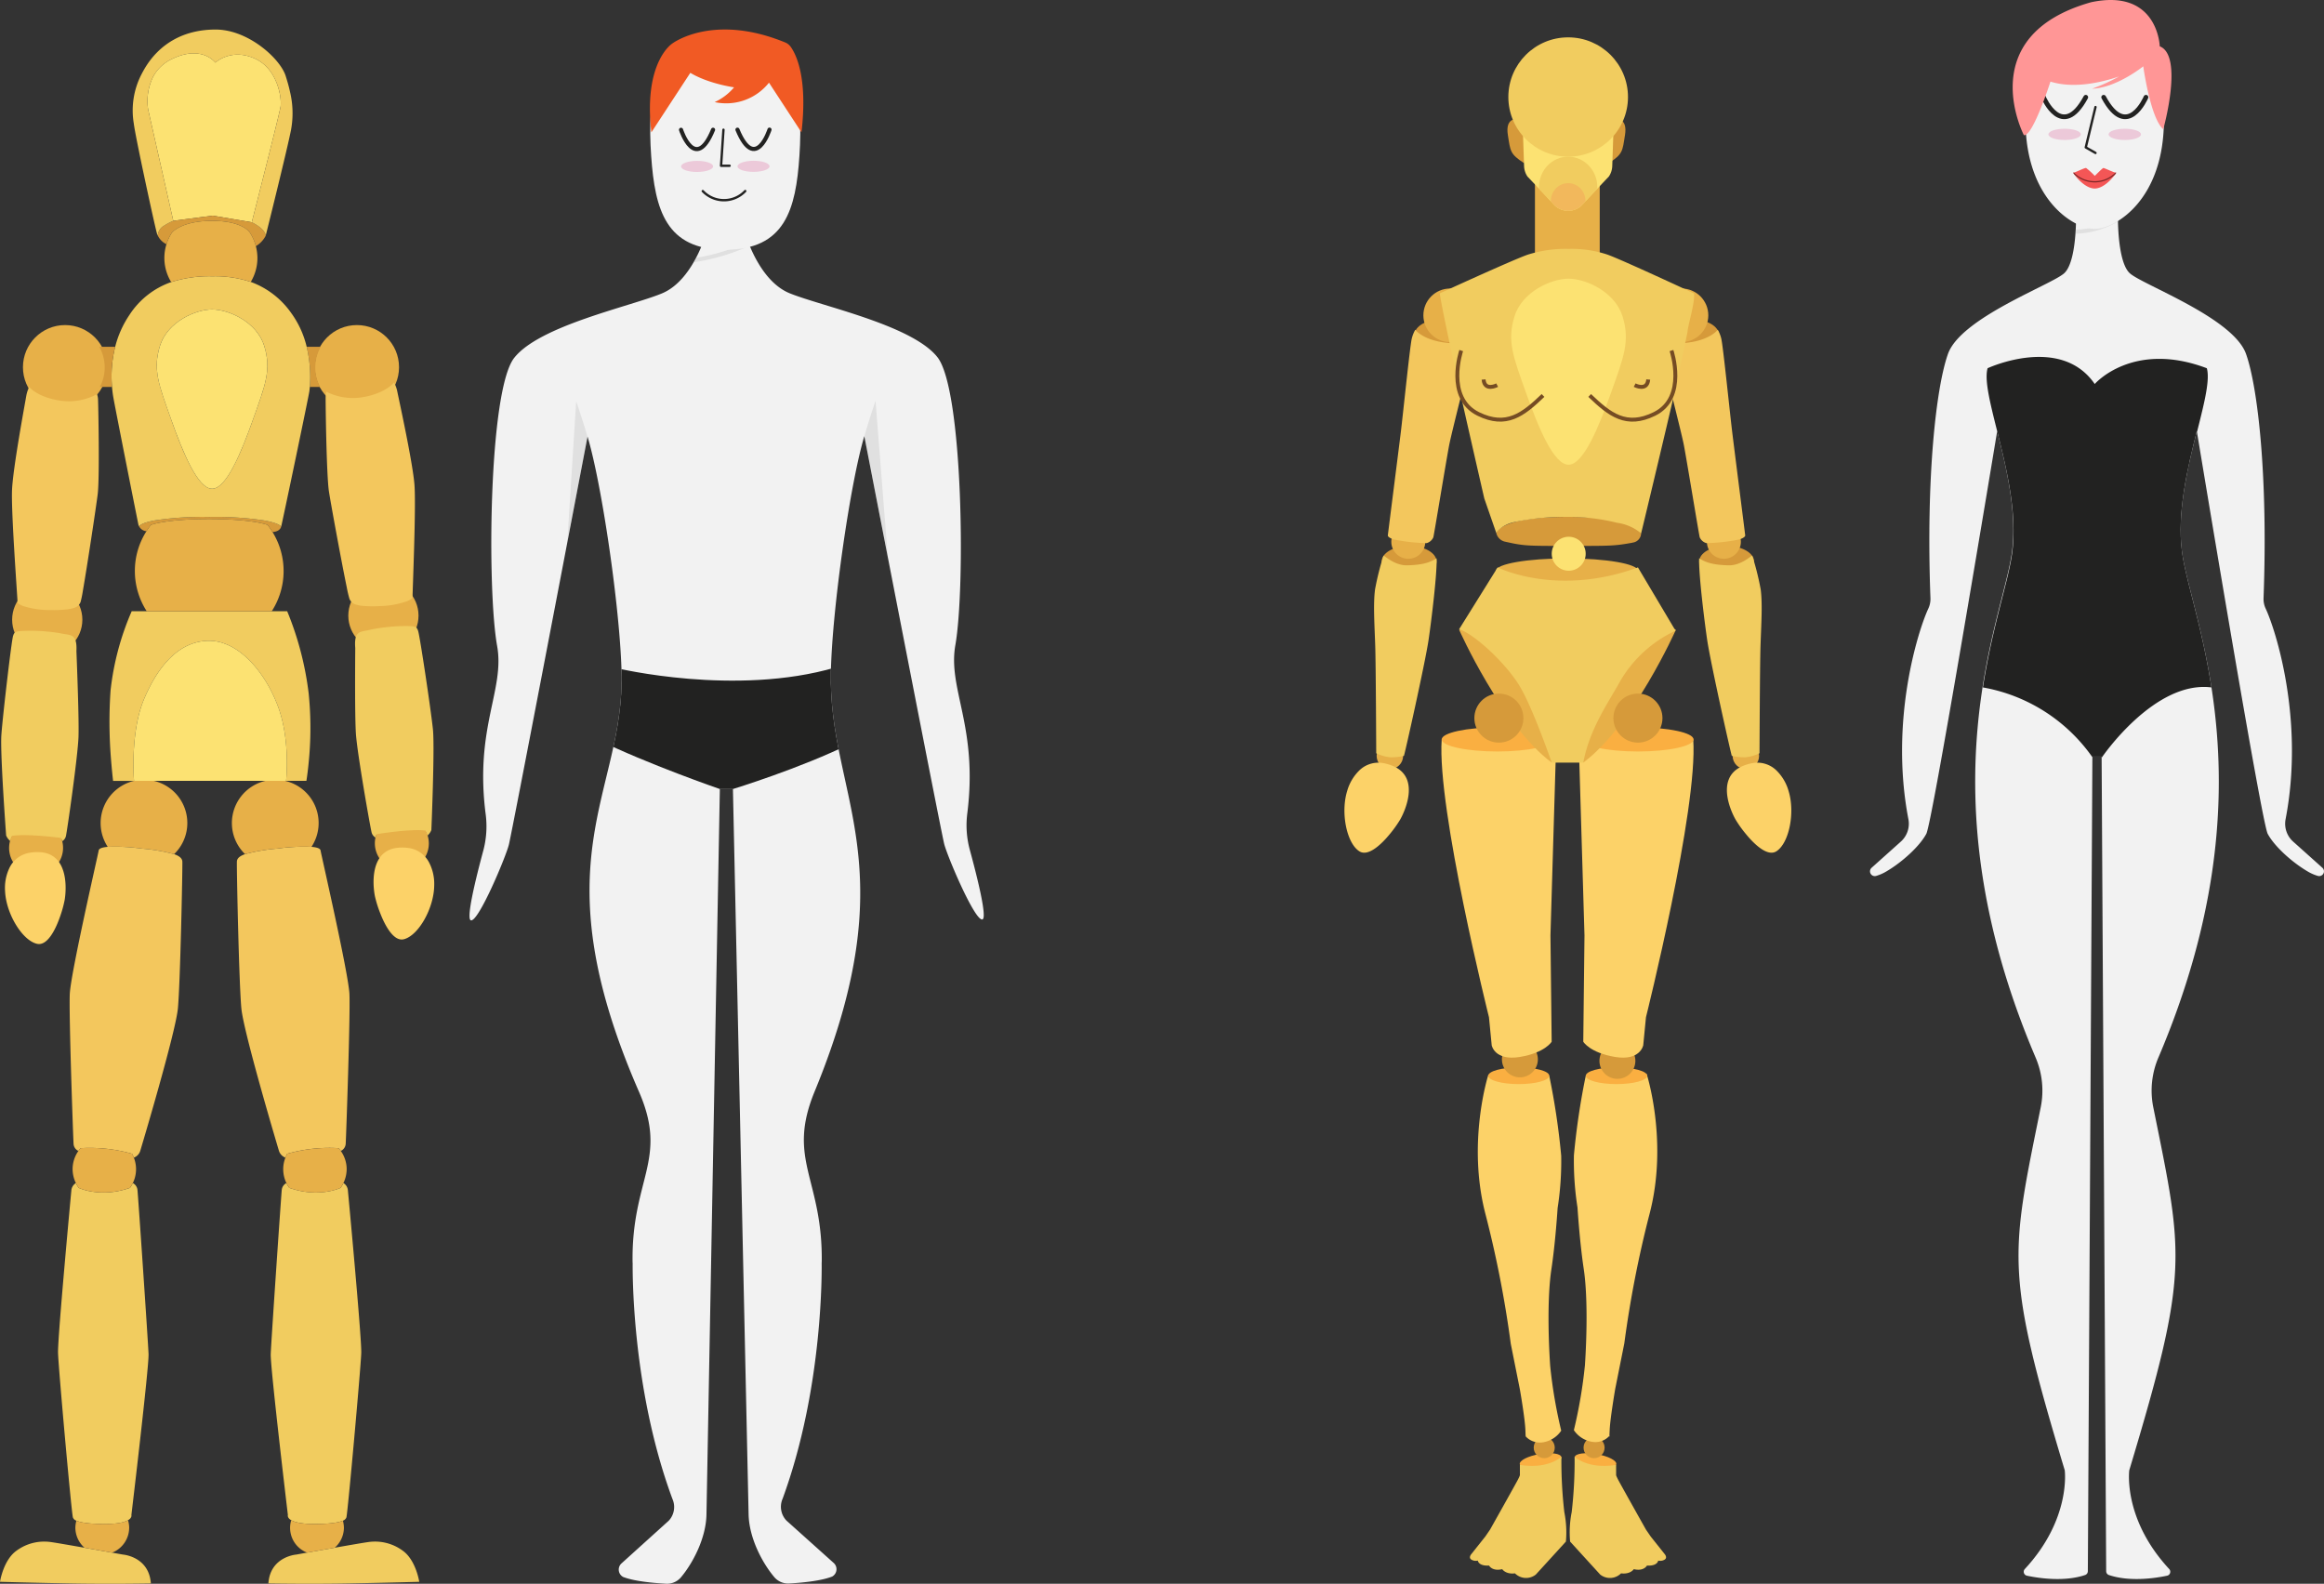 <svg xmlns="http://www.w3.org/2000/svg" xmlns:xlink="http://www.w3.org/1999/xlink" width="594.831" height="405.377" viewBox="0 0 594.831 405.377">
  <rect x="0" y="0" width="594.831" height="405.377" fill="#333333" stroke="none"/>
  <defs>
    <clipPath id="clip-path">
      <path id="Trazado_125010" data-name="Trazado 125010" d="M2255.234,3926.158l-11.746-1.783.458,13.549a5.093,5.093,0,0,0,.877,2.75c.8.815,7.069,7.488,7.069,7.488a5.022,5.022,0,0,0,6.683,0s6.264-6.673,7.068-7.488a5.093,5.093,0,0,0,.877-2.75l.459-13.549Z" fill="none"/>
    </clipPath>
    <clipPath id="clip-path-2">
      <path id="Trazado_125022" data-name="Trazado 125022" d="M2102.1,4113.061a24.033,24.033,0,0,1-.669-9.32c2.822-22.3-5.035-31.852-3.049-43.129,2.565-14.562,1.964-65.383-4.578-73.7-6.487-8.242-29.648-13.037-37.83-16.371-8.154-3.323-11.5-15.725-11.5-15.725l-9.776.016s-3.311,12.413-11.455,15.763c-8.173,3.361-31.323,8.233-37.785,16.5-6.519,8.335-6.968,59.162-4.359,73.718,2.02,11.271-5.81,20.852-2.921,43.143a24.045,24.045,0,0,1-.641,9.324c-1.772,6.572-4.526,17.6-3.119,17.771,2.015.242,9.073-16.629,9.713-19.481,1.186-5.289,14.855-76.811,20.109-104.335,3.6,11.906,8.272,43.556,8.709,60.207.82,31.255-21.624,47.7,4.464,107.492,7.62,17.465-2.054,22.287-1.64,43.974.015-.389.022-.623.024-.736-.032,1.489-.477,32.239,10.166,60.955a5.119,5.119,0,0,1-.951,5.6l-12.1,10.932a2.143,2.143,0,0,0,.438,3.453c2.941,1.152,8.145,1.582,11.093,1.738a4.676,4.676,0,0,0,3.839-1.808c2.908-3.508,6.316-9.876,6.4-16.022l3.424-185.585,3.347-.006,4.009,185.57c.107,6.146,3.534,12.5,6.452,16a4.669,4.669,0,0,0,3.844,1.794c2.948-.168,8.15-.618,11.087-1.782a2.143,2.143,0,0,0,.428-3.454l-12.132-10.884a5.122,5.122,0,0,1-.968-5.595c10.557-28.755,10.02-59.5,9.983-60.991,0,.113.011.347.027.736.349-21.688-9.076-26.344-1.819-43.965,24.007-58.291,3.42-75.657,4.159-107.5.387-16.652,4.991-48.321,8.559-60.238,5.335,27.5,19.216,98.973,20.418,104.257.648,2.849,7.755,19.694,9.768,19.444C2106.675,4130.645,2103.888,4119.627,2102.1,4113.061Z" fill="#f2f2f2"/>
    </clipPath>
    <clipPath id="clip-path-3">
      <path id="Trazado_125030" data-name="Trazado 125030" d="M2058.473,3935.368c1.009-15.284-.661-28.951-19.018-28.92s-19.983,13.7-18.924,28.982c.955,13.779,3.8,23.989,19.01,23.964S2057.562,3949.15,2058.473,3935.368Z" fill="#f2f2f2"/>
    </clipPath>
    <clipPath id="clip-path-4">
      <path id="Trazado_125035" data-name="Trazado 125035" d="M2448.276,4117.592l-7.484-6.7a6.135,6.135,0,0,1-1.934-5.727c4.9-25.468-2.6-48.6-5.1-53.916a5.824,5.824,0,0,1-.54-2.7c1.158-30.987-1.453-53.954-4.486-62.483-3.3-9.284-26.568-17.712-29.766-20.664s-3.015-14.514-3.015-14.514h-10.726s.184,11.562-3.014,14.514-26.465,11.38-29.767,20.664c-3.033,8.529-5.643,31.5-4.486,62.483a5.824,5.824,0,0,1-.54,2.7c-2.494,5.311-9.993,28.448-5.1,53.916a6.138,6.138,0,0,1-1.935,5.727l-7.483,6.7a1.222,1.222,0,0,0,1.143,2.088,11.318,11.318,0,0,0,2.716-1.2c4.06-2.4,8.488-6.458,10.148-9.594,1.491-2.816,15.317-86.038,18.133-103.054,2.341,9.346,5.126,20.811,3.793,30.913-2.3,17.454-23.279,60.583,6.03,129.389a21.55,21.55,0,0,1,1.333,12.712c-7.737,38.235-9.25,41.9,6.136,92.956,0,0,1.693,12.446-10.229,25.291a1.031,1.031,0,0,0,.555,1.7c3.075.647,9.558,1.621,14.9-.179a1.032,1.032,0,0,0,.687-.975l1.164-208.5h2.364l1.165,208.5a1.029,1.029,0,0,0,.686.975c5.337,1.8,11.82.826,14.9.179a1.031,1.031,0,0,0,.555-1.7c-11.922-12.845-10.229-25.291-10.229-25.291,15.385-51.051,13.872-54.721,6.136-92.956a21.542,21.542,0,0,1,1.333-12.712c29.309-68.806,8.331-111.935,6.029-129.389-1.333-10.1,1.452-21.567,3.793-30.913,2.816,17.016,16.643,100.238,18.133,103.054,1.661,3.136,6.089,7.195,10.148,9.594a11.343,11.343,0,0,0,2.716,1.2A1.222,1.222,0,0,0,2448.276,4117.592Z" fill="#f2f2f2"/>
    </clipPath>
    <clipPath id="clip-path-5">
      <path id="Trazado_125045" data-name="Trazado 125045" d="M2390,3908.347a39.205,39.205,0,0,0-16.664,5.946,65.22,65.22,0,0,0-1.048,11.982c0,20.216,12.282,27.781,17.712,27.781s17.711-7.565,17.711-27.781a65.224,65.224,0,0,0-1.047-11.982C2406.647,3914.3,2401.141,3909.094,2390,3908.347Z" fill="#f2f2f2"/>
    </clipPath>
    <clipPath id="clip-path-6">
      <path id="Trazado_125039" data-name="Trazado 125039" d="M2390,3943.738c2.966-.05,5.727-4.237,5.5-4.069-.156.173-2.89-1.137-3.272-1.2-.465.217-2.174,2.057-2.223,2.017a17.278,17.278,0,0,0-2.224-2.018c-.529.007-3.129,1.352-3.273,1.2C2384.277,3939.5,2387.037,3943.686,2390,3943.738Z" fill="#f45656"/>
    </clipPath>
  </defs>
  <g id="Grupo_56504" data-name="Grupo 56504" transform="translate(-1853.859 -3895.479)">
    <g id="Grupo_56506" data-name="Grupo 56506">
      <circle id="Elipse_4090" data-name="Elipse 4090" cx="10.785" cy="10.785" r="10.785" transform="translate(1934.423 3978.683)" fill="#e7b048"/>
      <circle id="Elipse_4091" data-name="Elipse 4091" cx="8.986" cy="8.986" r="8.986" transform="translate(1943.008 4044.065)" fill="#e7b048"/>
      <path id="Trazado_124962" data-name="Trazado 124962" d="M1921.323,4028.664a83.834,83.834,0,0,0-13.9-.866,81.314,81.314,0,0,0-13.932.881c-3.508.635-3.985,1.414-4.028,1.53a2.382,2.382,0,0,0,1.862,1.242l.015.014a18.457,18.457,0,0,1,1.155-1.632c.26-.1,4.172-1.5,14.928-1.5s14.668,1.4,14.913,1.5a18.233,18.233,0,0,1,1.285,1.834l.014-.014s1.834-.015,2.195-1.386C1925.828,4030.267,1925.409,4029.372,1921.323,4028.664Z" fill="#d69a3a"/>
      <path id="Trazado_124963" data-name="Trazado 124963" d="M1945.044,4050.241a7.626,7.626,0,0,0,1.684.318,30.939,30.939,0,0,0,4.383.046,22.13,22.13,0,0,0,6.807-1.2c1.021-.387,1.57-.822,1.54-1.148-.044-.8.93-23.077.478-28.763-.452-5.706-3.981-21.78-4.386-23.791a8.22,8.22,0,0,0-.846-2.345c-.293.458-2.712,2.955-8.208,3.816a15.152,15.152,0,0,1-9.067-1.408,3.913,3.913,0,0,0-.224,1.248c-.027,1.205.2,20.2.859,24.353.527,3.355,3.222,18.044,4.553,24.46a29.184,29.184,0,0,0,.688,2.932A2.481,2.481,0,0,0,1945.044,4050.241Z" fill="#f3c75d"/>
      <path id="Trazado_124964" data-name="Trazado 124964" d="M1929.711,4293.381s-6.684.477-7.16,7.392c0,0,10.351.188,20.515,0s18.1-.419,18.1-.419-.838-5.6-4.274-8a11.931,11.931,0,0,0-8.359-2.223c-.808.072-4.865.779-9.009,1.5-2.569.448-5.182.924-7.059,1.256C1930.809,4293.179,1929.711,4293.381,1929.711,4293.381Z" fill="#f1cc5f"/>
      <g id="Grupo_56504-2" data-name="Grupo 56504">
        <path id="Trazado_124965" data-name="Trazado 124965" d="M1948.885,4056.6c-2.577.712-4.479-.011-4.1,4.744-.032,3.984-.124,17.512.17,21.937.358,5.212,3.666,23.868,4,25.2a2.1,2.1,0,0,0,1.027,1.375c.054-.227.131-.437.2-.656.333-.048,8.675-1.416,12.572-.934a5.919,5.919,0,0,1,.484,1.118,3.6,3.6,0,0,0,1.031-1.464s.884-21,.4-25.757-3.354-23.984-3.8-25.233c-.3-.849-.545-1.107-1.832-1.183-.6-.031-1.394-.027-2.552-.012A48.225,48.225,0,0,0,1948.885,4056.6Z" fill="#f1cc5f"/>
        <path id="Trazado_124966" data-name="Trazado 124966" d="M1950.211,4109c-.065.218-.143.429-.2.656a6.877,6.877,0,0,0,2.328,7,11.335,11.335,0,0,1,3.454-1.823,6.979,6.979,0,0,1,6.115,1.018,5.523,5.523,0,0,0,.466-.537,6.887,6.887,0,0,0,.891-6.134,5.879,5.879,0,0,0-.484-1.117C1958.886,4107.579,1950.545,4108.948,1950.211,4109Z" fill="#e7b048"/>
        <path id="Trazado_124967" data-name="Trazado 124967" d="M1958.858,4112.6a11.352,11.352,0,0,0-3.906-.028c-6.6,1.259-5.607,9.981-5.127,12.324a29.4,29.4,0,0,0,1.335,4.273c1.334,3.466,3.533,7.337,6.05,6.721,3.763-.934,7.72-7.956,7.785-13.754a11.864,11.864,0,0,0-1.233-5.745A6.977,6.977,0,0,0,1958.858,4112.6Z" fill="#fcd268"/>
      </g>
      <circle id="Elipse_4092" data-name="Elipse 4092" cx="10.785" cy="10.785" r="10.785" transform="translate(1859.734 3978.683)" fill="#e7b048"/>
      <circle id="Elipse_4093" data-name="Elipse 4093" cx="8.986" cy="8.986" r="8.986" transform="translate(1856.967 4045.11)" fill="#e7b048"/>
      <path id="Trazado_124968" data-name="Trazado 124968" d="M1872.812,4051.066a7.57,7.57,0,0,1-1.674.372,30.88,30.88,0,0,1-4.379.185,22.16,22.16,0,0,1-6.842-.981c-1.032-.355-1.595-.772-1.575-1.1.018-.8-1.665-23.036-1.4-28.733.27-5.717,3.285-21.9,3.627-23.918a8.224,8.224,0,0,1,.77-2.371c.308.448,2.805,2.867,8.326,3.552a15.15,15.15,0,0,0,9.017-1.7,3.962,3.962,0,0,1,.264,1.241c.065,1.2.447,20.191-.083,24.368-.42,3.37-2.646,18.137-3.772,24.592a29.2,29.2,0,0,1-.594,2.952A2.479,2.479,0,0,1,1872.812,4051.066Z" fill="#f3c75d"/>
      <g id="Grupo_56505" data-name="Grupo 56505">
        <path id="Trazado_124969" data-name="Trazado 124969" d="M1869.175,4057.541c2.6.629,4.477-.153,4.246,4.611.159,3.981.681,17.5.529,21.932-.192,5.221-2.9,23.972-3.2,25.313a2.1,2.1,0,0,1-.982,1.407c-.061-.225-.145-.433-.218-.649-.335-.037-8.716-1.139-12.595-.533a5.848,5.848,0,0,0-.449,1.133,3.592,3.592,0,0,1-1.076-1.431s-1.553-20.963-1.219-25.731,2.589-24.079,2.994-25.341c.276-.858.509-1.124,1.794-1.241.6-.05,1.392-.072,2.549-.094A48.45,48.45,0,0,1,1869.175,4057.541Z" fill="#f1cc5f"/>
        <path id="Trazado_124970" data-name="Trazado 124970" d="M1869.518,4109.956c.073.216.157.424.218.649a6.876,6.876,0,0,1-2.1,7.074,11.348,11.348,0,0,0-3.511-1.713,6.981,6.981,0,0,0-6.079,1.213,5.5,5.5,0,0,1-.483-.521,6.888,6.888,0,0,1-1.086-6.1,5.814,5.814,0,0,1,.449-1.132C1860.8,4108.816,1869.183,4109.918,1869.518,4109.956Z" fill="#e7b048"/>
        <path id="Trazado_124971" data-name="Trazado 124971" d="M1860.991,4113.836a11.364,11.364,0,0,1,3.9-.152c6.641,1.048,5.922,9.8,5.517,12.155a29.415,29.415,0,0,1-1.2,4.313c-1.223,3.506-3.3,7.446-5.833,6.91-3.791-.813-7.97-7.706-8.219-13.5a11.86,11.86,0,0,1,1.049-5.781A6.978,6.978,0,0,1,1860.991,4113.836Z" fill="#fcd268"/>
      </g>
      <path id="Trazado_124972" data-name="Trazado 124972" d="M1941.016,4199.526c-.116.058-5.631,2.642-13.109-.014a6.535,6.535,0,0,1-.737-1.213,2.191,2.191,0,0,0-1.2,1.819c-.173,1.819-2.7,38.633-2.815,41.94-.13,3.32,4.389,41.2,4.389,41.2s-.231.707.852,1.328c.924.534,2.8,1.025,6.6.967,2.252-.029,5.154-.187,6.627-.851a1.44,1.44,0,0,0,.9-.838c.361-1.386,3.667-38.142,3.8-42.1.115-3.985-3.436-41.752-3.436-41.752a2.417,2.417,0,0,0-1.126-1.718,7.939,7.939,0,0,1-.722,1.213Z" fill="#f1cc5f"/>
      <path id="Trazado_124973" data-name="Trazado 124973" d="M1924.962,4112.673a45.8,45.8,0,0,0-8.374,1.429c-1.357.477-2.079,1.069-2.093,1.935-.072,1.992.534,31.169,1.14,37.536s9.615,36.454,9.615,36.454a2.79,2.79,0,0,0,1.661,1.761,7.634,7.634,0,0,1,.462-1,39.486,39.486,0,0,1,13.152-1.43,6.911,6.911,0,0,1,.563.708,2.148,2.148,0,0,0,1.256-1.848c.115-1.978,1.2-32.96.953-38.316s-7.219-35.616-7.392-36.756c-.087-.491-.9-.795-2.325-.91A47.424,47.424,0,0,0,1924.962,4112.673Z" fill="#f3c75d"/>
      <path id="Trazado_124974" data-name="Trazado 124974" d="M1927.373,4190.792a7.634,7.634,0,0,0-.462,1,8,8,0,0,0-.563,2.96,8.184,8.184,0,0,0,.822,3.551,6.535,6.535,0,0,0,.737,1.213c7.478,2.656,12.993.072,13.109.014l.014-.014a8.341,8.341,0,0,0,1.559-4.764,8.036,8.036,0,0,0-1.5-4.678,6.911,6.911,0,0,0-.563-.708A39.486,39.486,0,0,0,1927.373,4190.792Z" fill="#e7b048"/>
      <path id="Trazado_124975" data-name="Trazado 124975" d="M1928.4,4284.589a6.791,6.791,0,0,0,4.071,8.3c1.877-.332,4.49-.808,7.059-1.256a6.834,6.834,0,0,0,2.354-5.139,7.354,7.354,0,0,0-.26-1.79c-1.473.664-4.375.822-6.627.851C1931.2,4285.614,1929.322,4285.123,1928.4,4284.589Z" fill="#e7b048"/>
      <path id="Trazado_124976" data-name="Trazado 124976" d="M1935.948,3984.241h-3.595a33.294,33.294,0,0,1,.809,10.28h2.642a10.583,10.583,0,0,1-1.242-5A10.727,10.727,0,0,1,1935.948,3984.241Z" fill="#d69a3a"/>
      <path id="Trazado_124977" data-name="Trazado 124977" d="M1913.21,4106.148a11.063,11.063,0,0,0,3.378,7.954,45.8,45.8,0,0,1,8.374-1.429,47.424,47.424,0,0,1,8.618-.433,11.073,11.073,0,0,0-6.742-16.891h-5.053A11.1,11.1,0,0,0,1913.21,4106.148Z" fill="#e7b048"/>
      <path id="Trazado_124978" data-name="Trazado 124978" d="M1932.353,3984.241a24.191,24.191,0,0,0-4.013-8.72,21.7,21.7,0,0,0-10.294-7.882,29.028,29.028,0,0,0-9.846-1.444,31.992,31.992,0,0,0-10.524,1.487,20.943,20.943,0,0,0-10.713,8.446,25.84,25.84,0,0,0-3.623,8.113,31.115,31.115,0,0,0-.809,10.28c.1,1.212.246,2.165.347,2.714.418,2.468,6.251,31.877,6.424,32.6a3.987,3.987,0,0,0,.159.376c.043-.116.52-.9,4.028-1.53a81.314,81.314,0,0,1,13.932-.881,83.834,83.834,0,0,1,13.9.866c4.086.708,4.505,1.6,4.505,1.6.361-1.386,6.973-32.975,7.218-34.649.029-.231.072-.607.116-1.1A33.294,33.294,0,0,0,1932.353,3984.241Zm-13.7,18.523c-3.075,8.662-6.887,17.815-10.511,17.815s-7.449-9.153-10.51-17.815-4.735-12.632-2.829-18.768,9.095-9.312,13.339-9.312,11.435,3.176,13.34,9.312S1921.728,3994.1,1918.653,4002.764Z" fill="#f1cc5f"/>
      <path id="Trazado_124979" data-name="Trazado 124979" d="M1887.57,4051.922a69.782,69.782,0,0,0-5.414,20.3,116.823,116.823,0,0,0,.086,17.208c.275,3.538.563,5.92.563,5.92h5.357s-1.069-12.214,2.54-20.876c2.931-6.973,7.031-12.43,12.517-14.293a12.969,12.969,0,0,1,4.2-.693,11.515,11.515,0,0,1,3.984.751c5.934,2.194,10.943,8.922,13.6,16.039,3.248,8.663,2.079,19.072,2.079,19.072h5.2s.462-2.758.78-6.945a87.852,87.852,0,0,0-.2-15.462,80.494,80.494,0,0,0-5.5-21.02H1887.57Z" fill="#f1cc5f"/>
      <path id="Trazado_124980" data-name="Trazado 124980" d="M1925.005,4076.277c-2.657-7.117-7.666-13.845-13.6-16.039a11.515,11.515,0,0,0-3.984-.751,12.969,12.969,0,0,0-4.2.693c-5.486,1.863-9.586,7.32-12.517,14.293-3.609,8.662-2.54,20.876-2.54,20.876h38.922S1928.253,4084.94,1925.005,4076.277Z" fill="#fce272"/>
      <path id="Trazado_124981" data-name="Trazado 124981" d="M1925.467,3919.448c-.606-3.032-2.31-7.175-6.439-9.009-6.078-2.714-10.048,1.069-10.048,1.069s-3.436-4.678-11.174-.9a10.464,10.464,0,0,0-4.75,4.5,14.1,14.1,0,0,0-1.285,8.374L1898.21,3952l3.032-.4,7.045-.924,6.338,1.069,3.681.621s7.161-27.979,7.392-29.726A11.636,11.636,0,0,0,1925.467,3919.448Z" fill="#fce272"/>
      <path id="Trazado_124982" data-name="Trazado 124982" d="M1907.421,4028.332c-10.756,0-14.668,1.4-14.928,1.5a18.457,18.457,0,0,0-1.155,1.632,18.791,18.791,0,0,0-2.96,10.164,19,19,0,0,0,3.032,10.293h32.007a18.969,18.969,0,0,0,.2-20.255,18.233,18.233,0,0,0-1.285-1.834C1922.089,4029.733,1918.176,4028.332,1907.421,4028.332Z" fill="#e7b048"/>
      <path id="Trazado_124983" data-name="Trazado 124983" d="M1908.142,3974.684c-4.244,0-11.434,3.176-13.339,9.312s-.246,10.106,2.829,18.768,6.872,17.815,10.51,17.815,7.436-9.153,10.511-17.815,4.735-12.632,2.829-18.768S1912.372,3974.684,1908.142,3974.684Z" fill="#fce272"/>
      <path id="Trazado_124984" data-name="Trazado 124984" d="M1897.834,3955.064c.318-.375,2.8-3.06,10.308-3.06,6.974,0,9.168,2.324,9.63,2.945a1.371,1.371,0,0,1,.1.159,11.615,11.615,0,0,1,1.473,3.378,6.638,6.638,0,0,0,2.512-2.642c-.13-1.92-3.552-3.479-3.552-3.479l-3.681-.621-6.338-1.069-7.045.924-3.032.4a15.389,15.389,0,0,0-2.83,1.544,3.223,3.223,0,0,0-1.14,2.209v.015a4.776,4.776,0,0,0,2.223,2.223,11.983,11.983,0,0,1,1.343-2.887A.191.191,0,0,0,1897.834,3955.064Z" fill="#d69a3a"/>
      <path id="Trazado_124985" data-name="Trazado 124985" d="M1918.046,3967.639a11.916,11.916,0,0,0,1.7-6.121,12.307,12.307,0,0,0-.4-3.032,11.615,11.615,0,0,0-1.473-3.378,1.371,1.371,0,0,0-.1-.159c-.462-.621-2.656-2.945-9.63-2.945-7.507,0-9.99,2.685-10.308,3.06a.191.191,0,0,1-.028.044,11.983,11.983,0,0,0-1.343,2.887,11.8,11.8,0,0,0,1.213,9.687,31.992,31.992,0,0,1,10.524-1.487A29.028,29.028,0,0,1,1918.046,3967.639Z" fill="#e7b048"/>
      <path id="Trazado_124986" data-name="Trazado 124986" d="M1888.162,4095.349a11.1,11.1,0,0,0-6.728,16.891,47.624,47.624,0,0,1,8.633.433,45.832,45.832,0,0,1,8.359,1.429,11.077,11.077,0,0,0-5.183-18.753h-5.081Z" fill="#e7b048"/>
      <path id="Trazado_124987" data-name="Trazado 124987" d="M1881.434,4112.24c-1.429.115-2.238.419-2.31.91-.188,1.14-7.161,31.4-7.406,36.756s.852,36.338.967,38.316a2.137,2.137,0,0,0,1.242,1.848,6.764,6.764,0,0,1,.563-.708,39.578,39.578,0,0,1,13.166,1.43,7.65,7.65,0,0,1,.462,1,2.739,2.739,0,0,0,1.646-1.761s9.023-30.073,9.63-36.454,1.2-35.544,1.14-37.536c-.029-.866-.751-1.458-2.108-1.935a45.832,45.832,0,0,0-8.359-1.429A47.624,47.624,0,0,0,1881.434,4112.24Z" fill="#f3c75d"/>
      <path id="Trazado_124988" data-name="Trazado 124988" d="M1895.38,3953.548a15.389,15.389,0,0,1,2.83-1.544l-6.439-28.513a14.1,14.1,0,0,1,1.285-8.374,10.464,10.464,0,0,1,4.75-4.5c7.738-3.783,11.174.9,11.174.9s3.97-3.783,10.048-1.069c4.129,1.834,5.833,5.977,6.439,9.009a11.636,11.636,0,0,1,.231,3.191c-.231,1.747-7.392,29.726-7.392,29.726s3.422,1.559,3.552,3.479c0,0,5.529-22.132,6.5-27.185a23.515,23.515,0,0,0-.288-9.774c-.289-1.343-.679-2.671-1.1-4-1.386-4.389-9.571-11.853-17.93-11.853s-14.495,3.8-18.162,9.991c-.3.519-.578,1.025-.838,1.53a20.145,20.145,0,0,0-1.934,12.546c.361,3.176,5.3,25.929,5.89,28.008a3.192,3.192,0,0,0,.246.649A3.223,3.223,0,0,1,1895.38,3953.548Z" fill="#f1cc5f"/>
      <path id="Trazado_124989" data-name="Trazado 124989" d="M1874.013,4199.526a.013.013,0,0,1-.014-.014,7.94,7.94,0,0,1-.722-1.213,2.459,2.459,0,0,0-1.14,1.718s-3.537,37.767-3.422,41.752c.115,3.956,3.422,40.712,3.8,42.1a1.4,1.4,0,0,0,.9.838c1.458.664,4.36.822,6.627.851,3.8.058,5.673-.433,6.583-.967,1.083-.621.866-1.328.866-1.328s4.519-37.883,4.389-41.2-2.642-40.121-2.83-41.94a2.211,2.211,0,0,0-1.183-1.819,8.585,8.585,0,0,1-.737,1.213C1879.644,4202.168,1874.129,4199.584,1874.013,4199.526Z" fill="#f1cc5f"/>
      <path id="Trazado_124990" data-name="Trazado 124990" d="M1866.492,4290.133a11.931,11.931,0,0,0-8.359,2.223c-3.436,2.4-4.274,8-4.274,8s7.941.231,18.1.419,20.515,0,20.515,0c-.476-6.915-7.16-7.392-7.16-7.392s-1.1-.2-2.758-.491c-1.877-.332-4.49-.808-7.074-1.256C1871.343,4290.912,1867.286,4290.205,1866.492,4290.133Z" fill="#f1cc5f"/>
      <path id="Trazado_124991" data-name="Trazado 124991" d="M1874.49,4189.362a6.764,6.764,0,0,0-.563.708,8.126,8.126,0,0,0-1.487,4.678,8.339,8.339,0,0,0,1.559,4.764.013.013,0,0,0,.014.014c.116.058,5.631,2.642,13.109-.014a8.585,8.585,0,0,0,.737-1.213,8.184,8.184,0,0,0,.822-3.551,8,8,0,0,0-.563-2.96,7.65,7.65,0,0,0-.462-1A39.578,39.578,0,0,0,1874.49,4189.362Z" fill="#e7b048"/>
      <path id="Trazado_124992" data-name="Trazado 124992" d="M1873.407,4284.705a7.354,7.354,0,0,0-.26,1.79,6.874,6.874,0,0,0,2.339,5.139c2.584.448,5.2.924,7.074,1.256a6.881,6.881,0,0,0,4.36-6.4,6.408,6.408,0,0,0-.3-1.906c-.91.534-2.786,1.025-6.583.967C1877.767,4285.527,1874.865,4285.369,1873.407,4284.705Z" fill="#e7b048"/>
      <path id="Trazado_124993" data-name="Trazado 124993" d="M1883.34,3984.241h-4.072a10.716,10.716,0,0,1,1.386,5.284,10.581,10.581,0,0,1-1.241,5h3.118A31.115,31.115,0,0,1,1883.34,3984.241Z" fill="#d69a3a"/>
    </g>
    <g id="Grupo_56510" data-name="Grupo 56510">
      <ellipse id="Elipse_4094" data-name="Elipse 4094" cx="5.399" cy="1.694" rx="5.399" ry="1.694" transform="translate(2242.562 4268.571) rotate(-9.633)" fill="#faaf41"/>
      <ellipse id="Elipse_4095" data-name="Elipse 4095" cx="1.694" cy="5.399" rx="1.694" ry="5.399" transform="translate(2256.62 4270.104) rotate(-80.367)" fill="#faaf41"/>
      <circle id="Elipse_4096" data-name="Elipse 4096" cx="2.693" cy="2.693" r="2.693" transform="translate(2246.415 4263.324)" fill="#d69a3a"/>
      <circle id="Elipse_4097" data-name="Elipse 4097" cx="2.693" cy="2.693" r="2.693" transform="translate(2259.174 4263.324)" fill="#d69a3a"/>
      <path id="Trazado_124994" data-name="Trazado 124994" d="M2234.813,4170.523s-5.529,17.185-.778,35.6a279.931,279.931,0,0,1,6.509,33.311l2.335,11.69s1.293,7.333,1.408,10.391c.058,1.518.045,1.589.135,1.688a4.959,4.959,0,0,0,4.373,1.444,6.936,6.936,0,0,0,4.661-2.979,124.045,124.045,0,0,1-2.827-16.58c-.459-6.8-.764-17.572.305-24.678s1.6-15.739,1.6-15.739a77.4,77.4,0,0,0,.917-13.37,185.414,185.414,0,0,0-3.056-20.471Z" fill="#fcd268"/>
      <path id="Trazado_124995" data-name="Trazado 124995" d="M2275.337,4170.4s5.529,17.186.778,35.6a279.8,279.8,0,0,0-6.508,33.311l-2.336,11.69s-1.255,7.334-1.408,10.39,0,1.528,0,1.528a4.857,4.857,0,0,1-4.508,1.6,6.932,6.932,0,0,1-4.66-2.98,124.1,124.1,0,0,0,2.826-16.579c.459-6.8.764-17.573-.3-24.678s-1.6-15.739-1.6-15.739a77.307,77.307,0,0,1-.916-13.37,185.066,185.066,0,0,1,3.056-20.471Z" fill="#fcd268"/>
      <ellipse id="Elipse_4098" data-name="Elipse 4098" cx="7.86" cy="2.134" rx="7.86" ry="2.134" transform="translate(2259.745 4168.694)" fill="#faaf41"/>
      <ellipse id="Elipse_4099" data-name="Elipse 4099" cx="7.812" cy="2.134" rx="7.812" ry="2.134" transform="translate(2234.775 4168.694)" fill="#faaf41"/>
      <circle id="Elipse_4100" data-name="Elipse 4100" cx="4.599" cy="4.599" r="4.599" transform="translate(2238.28 4162.037)" fill="#d69a3a"/>
      <circle id="Elipse_4101" data-name="Elipse 4101" cx="4.599" cy="4.599" r="4.599" transform="translate(2263.236 4162.419)" fill="#d69a3a"/>
      <path id="Trazado_124996" data-name="Trazado 124996" d="M2251.011,4162.113s-1.671,2.827-8.132,3.9-7.214-2.98-7.214-2.98l-.7-7.182s-13.345-53.354-12.1-71.105h15.459l13.829,1.35-1.452,48.821Z" fill="#fcd268"/>
      <path id="Trazado_124997" data-name="Trazado 124997" d="M2259.1,4162.113s1.671,2.827,8.132,3.9,7.214-2.98,7.214-2.98l.7-7.182s13.345-53.354,12.1-71.105h-15.459l-13.829,1.35,1.452,48.821Z" fill="#fcd268"/>
      <g id="Grupo_56507" data-name="Grupo 56507">
        <ellipse id="Elipse_4102" data-name="Elipse 4102" cx="7.027" cy="4.011" rx="7.027" ry="4.011" transform="translate(2288.768 4035.209)" fill="#d69a3a"/>
        <circle id="Elipse_4103" data-name="Elipse 4103" cx="3.39" cy="3.39" r="3.39" transform="translate(2297.326 4085.561)" fill="#e7b048"/>
        <path id="Trazado_124998" data-name="Trazado 124998" d="M2302.844,4090.739a11.365,11.365,0,0,0-3.722,1.184c-5.888,3.245-2.236,11.228-1.053,13.307a29.252,29.252,0,0,0,2.594,3.648c2.342,2.882,5.633,5.881,7.836,4.514,3.288-2.054,4.873-9.957,3.137-15.489a11.876,11.876,0,0,0-2.953-5.08A6.98,6.98,0,0,0,2302.844,4090.739Z" fill="#fcd268"/>
        <path id="Trazado_124999" data-name="Trazado 124999" d="M2288.758,4038.4c-.159,3.981,1.406,16.459,2.05,20.847.847,5.778,6.243,29.912,6.316,29.7a13.813,13.813,0,0,0,3.591.357,11.248,11.248,0,0,0,3.492-1.018s.095-22.525.251-27.3c.19-5.781.541-10.878.057-14.618a69.339,69.339,0,0,0-2.158-8.634c-.095-.265-2.689,2.534-6.112,2.445C2291.814,4040.061,2290.286,4039.282,2288.758,4038.4Z" fill="#f1cc5f"/>
      </g>
      <ellipse id="Elipse_4104" data-name="Elipse 4104" cx="7.027" cy="4.011" rx="7.027" ry="4.011" transform="translate(2207.493 4035.209)" fill="#d69a3a"/>
      <ellipse id="Elipse_4105" data-name="Elipse 4105" cx="14.236" cy="3.082" rx="14.236" ry="3.082" transform="translate(2222.869 4081.662)" fill="#faaf41"/>
      <ellipse id="Elipse_4106" data-name="Elipse 4106" cx="14.236" cy="3.082" rx="14.236" ry="3.082" transform="translate(2258.855 4081.662)" fill="#faaf41"/>
      <ellipse id="Elipse_4107" data-name="Elipse 4107" cx="7.027" cy="4.011" rx="7.027" ry="4.011" transform="translate(2215.897 3977.185)" fill="#d69a3a"/>
      <ellipse id="Elipse_4108" data-name="Elipse 4108" cx="7.027" cy="4.011" rx="7.027" ry="4.011" transform="translate(2279.769 3977.185)" fill="#d69a3a"/>
      <circle id="Elipse_4109" data-name="Elipse 4109" cx="4.347" cy="4.347" r="4.347" transform="translate(2290.743 4029.81)" fill="#e7b048"/>
      <circle id="Elipse_4110" data-name="Elipse 4110" cx="4.347" cy="4.347" r="4.347" transform="translate(2209.966 4029.81)" fill="#e7b048"/>
      <circle id="Elipse_4111" data-name="Elipse 4111" cx="3.39" cy="3.39" r="3.39" transform="translate(2206.21 4085.561)" fill="#e7b048"/>
      <circle id="Elipse_4112" data-name="Elipse 4112" cx="6.864" cy="6.864" r="6.864" transform="translate(2218.174 3969.323)" fill="#e7b048"/>
      <circle id="Elipse_4113" data-name="Elipse 4113" cx="6.864" cy="6.864" r="6.864" transform="translate(2277.374 3969.323)" fill="#e7b048"/>
      <path id="Trazado_125000" data-name="Trazado 125000" d="M2263.312,3938.942h-16.58V3960.2h.042c-.027.273-.042.55-.042.83a8.29,8.29,0,0,0,16.58,0c0-.28-.015-.557-.042-.83h.042Z" fill="#e7b048"/>
      <path id="Trazado_125001" data-name="Trazado 125001" d="M2269.315,4029.255c-2.767-.815-7.152-1.482-14.171-1.482-7.181,0-11.537.692-14.2,1.507-3.576,1.087-4.061,2.421-4.106,2.619a2.887,2.887,0,0,0,1.9,2.125l.014.024c5.231,1.179,5.614,1.161,16.577,1.161s11.651.018,16.327-.815l.014-.025a2.465,2.465,0,0,0,2.237-2.371S2273.479,4030.466,2269.315,4029.255Z" fill="#d69a3a"/>
      <path id="Trazado_125002" data-name="Trazado 125002" d="M2290.625,4034.5a46.04,46.04,0,0,0,8.493-.967c.961-.328,1.469-.719,1.427-1.031-.074-.759-2.648-20.9-3.311-26.329-.664-5.452-2.344-22.1-2.814-24.032a8.529,8.529,0,0,0-.9-2.268c-.262.425-2.476,2.7-7.7,3.3-4.612.527-6.528.558-6.687.383a3.6,3.6,0,0,0-.164,1.18c.023,1.145,5.041,20.505,5.843,24.491.64,3.217,3.968,23.506,4.095,23.79A2.664,2.664,0,0,0,2290.625,4034.5Z" fill="#f3c75d"/>
      <path id="Trazado_125003" data-name="Trazado 125003" d="M2219,4034.5a46.04,46.04,0,0,1-8.493-.967c-.96-.328-1.468-.719-1.426-1.031.073-.759,2.648-20.9,3.31-26.329.664-5.452,2.345-22.1,2.815-24.032a8.455,8.455,0,0,1,.9-2.268c.262.425,2.475,2.7,7.7,3.3,4.612.527,6.529.558,6.688.383a3.629,3.629,0,0,1,.164,1.18c-.024,1.145-5.041,20.505-5.844,24.491-.64,3.217-3.967,23.506-4.095,23.79A2.664,2.664,0,0,1,2219,4034.5Z" fill="#f3c75d"/>
      <path id="Trazado_125004" data-name="Trazado 125004" d="M2207.471,4090.739a11.36,11.36,0,0,1,3.722,1.184c5.888,3.245,2.236,11.228,1.053,13.307a29.355,29.355,0,0,1-2.593,3.648c-2.343,2.882-5.634,5.881-7.836,4.514-3.289-2.054-4.873-9.957-3.137-15.489a11.859,11.859,0,0,1,2.953-5.08A6.977,6.977,0,0,1,2207.471,4090.739Z" fill="#fcd268"/>
      <path id="Trazado_125005" data-name="Trazado 125005" d="M2287.455,3970.573s-18.6-8.676-22.224-9.946a29.028,29.028,0,0,0-9.846-1.444,32.017,32.017,0,0,0-10.524,1.487c-3.869,1.343-22.5,9.9-22.5,9.9.573,3.922,3.668,18.042,3.769,18.591.419,2.469,7.467,33.189,7.64,33.911.044.13,3.012,8.694,3.069,8.824.044-.116,1.38-2.2,4.888-2.84a63.741,63.741,0,0,1,13.418-1.286,52.551,52.551,0,0,1,12.65,1.528,12.093,12.093,0,0,1,6.112,2.7c.361-1.386,8.945-37.288,9.19-38.963.029-.231,2.634-12.115,2.678-12.606C2285.933,3978.465,2287.706,3973.028,2287.455,3970.573Zm-21.617,25.179c-3.075,8.662-6.887,17.816-10.51,17.816-3.639,0-7.45-9.154-10.51-17.816-3.076-8.662-4.736-12.632-2.83-18.768s9.095-9.312,13.34-9.312,11.434,3.176,13.339,9.312S2268.913,3987.09,2265.838,3995.752Z" fill="#f1cc5f"/>
      <path id="Trazado_125006" data-name="Trazado 125006" d="M2255.328,3966.812c-4.4,0-11.863,3.295-13.84,9.661s-.255,10.485,2.936,19.472c3.175,8.987,7.129,18.483,10.9,18.483,3.759,0,7.713-9.5,10.9-18.483s4.913-13.106,2.935-19.472S2259.716,3966.812,2255.328,3966.812Z" fill="#fce272"/>
      <path id="Trazado_125007" data-name="Trazado 125007" d="M2267.845,3926s2.6-.153,1.935,4.024-.509,4.839-4.176,7.232l-1.07-9.066Z" fill="#d69a3a"/>
      <path id="Trazado_125008" data-name="Trazado 125008" d="M2241.734,3926s-2.6-.153-1.936,4.024.51,4.839,4.177,7.232l1.07-9.066Z" fill="#d69a3a"/>
      <path id="Trazado_125009" data-name="Trazado 125009" d="M2255.234,3926.158l-11.746-1.783.458,13.549a5.093,5.093,0,0,0,.877,2.75c.8.815,7.069,7.488,7.069,7.488a5.022,5.022,0,0,0,6.683,0s6.264-6.673,7.068-7.488a5.093,5.093,0,0,0,.877-2.75l.459-13.549Z" fill="#fce272"/>
      <ellipse id="Elipse_4114" data-name="Elipse 4114" cx="15.311" cy="15.27" rx="15.311" ry="15.27" transform="translate(2239.923 3905.04)" fill="#f1cc5f"/>
      <g id="Grupo_56509" data-name="Grupo 56509">
        <g id="Grupo_56508" data-name="Grupo 56508" clip-path="url(#clip-path)">
          <ellipse id="Elipse_4115" data-name="Elipse 4115" cx="7.463" cy="7.788" rx="7.463" ry="7.788" transform="translate(2247.77 3935.581)" fill="#f1cc5f"/>
          <ellipse id="Elipse_4116" data-name="Elipse 4116" cx="4.442" cy="4.635" rx="4.442" ry="4.635" transform="translate(2250.792 3942.355)" fill="#f2b85c"/>
        </g>
      </g>
      <ellipse id="Elipse_4117" data-name="Elipse 4117" cx="18.172" cy="3.158" rx="18.172" ry="3.158" transform="translate(2236.748 4038.403)" fill="#e7b048"/>
      <circle id="Elipse_4118" data-name="Elipse 4118" cx="4.347" cy="4.347" r="4.347" transform="translate(2251.025 4032.866)" fill="#fce272"/>
      <path id="Trazado_125011" data-name="Trazado 125011" d="M2227.326,4056.678s10.849,24.411,23.7,34l3.483-18.413-4.367-18.718-17.955.764Z" fill="#e7b048"/>
      <path id="Trazado_125012" data-name="Trazado 125012" d="M2282.8,4056.678s-10.849,24.411-23.7,34l-3.483-18.413,4.367-18.718,17.955.764Z" fill="#e7b048"/>
      <path id="Trazado_125013" data-name="Trazado 125013" d="M2237.182,4040.71s15.128,7.64,35.909,0l9.627,16.2a31.994,31.994,0,0,0-14.211,12.983c-2.729,5.007-7.805,12.071-9.4,20.781h-8.079s-4.741-13.743-8.146-19.478-11.427-13.293-15.553-14.674Z" fill="#f1cc5f"/>
      <circle id="Elipse_4119" data-name="Elipse 4119" cx="6.276" cy="6.276" r="6.276" transform="translate(2231.224 4073.008)" fill="#d69a3a"/>
      <circle id="Elipse_4120" data-name="Elipse 4120" cx="6.276" cy="6.276" r="6.276" transform="translate(2266.815 4073.008)" fill="#d69a3a"/>
      <path id="Trazado_125014" data-name="Trazado 125014" d="M2221.558,4038.4c.159,3.981-1.407,16.459-2.05,20.847-.848,5.778-6.244,29.912-6.316,29.7a13.812,13.812,0,0,1-3.591.357,11.248,11.248,0,0,1-3.493-1.018s-.095-22.525-.251-27.3c-.189-5.781-.541-10.878-.056-14.618a69.256,69.256,0,0,1,2.157-8.634c.1-.265,2.689,2.534,6.112,2.445C2218.5,4040.061,2220.03,4039.282,2221.558,4038.4Z" fill="#f1cc5f"/>
      <path id="Trazado_125015" data-name="Trazado 125015" d="M2242.879,4270.426v2.6s.059.051-.451,1.07-7.182,12.886-7.182,12.886l-1.222,1.783-3.565,4.482s-.815.917,0,1.426a2.155,2.155,0,0,0,1.649.255s.133,1.426,2.884,1.273c0,0,.764,1.528,3.361.917,0,0,.866,1.375,3.26,1.07a4.009,4.009,0,0,0,5.348.305l7.692-8.431a26.418,26.418,0,0,0-.408-7.562,113.757,113.757,0,0,1-.74-14.16S2250.206,4271.6,2242.879,4270.426Z" fill="#f1cc5f"/>
      <path id="Trazado_125016" data-name="Trazado 125016" d="M2267.506,4270.426v2.6s-.058.051.451,1.07,7.182,12.886,7.182,12.886l1.222,1.783,3.566,4.482s.815.917,0,1.426a2.157,2.157,0,0,1-1.65.255s-.133,1.426-2.884,1.273c0,0-.764,1.528-3.361.917,0,0-.866,1.375-3.26,1.07a4.009,4.009,0,0,1-5.348.305l-7.691-8.431a26.385,26.385,0,0,1,.407-7.562,113.738,113.738,0,0,0,.74-14.16S2260.179,4271.6,2267.506,4270.426Z" fill="#f1cc5f"/>
    </g>
    <g id="Grupo_56518" data-name="Grupo 56518">
      <g id="Grupo_56517" data-name="Grupo 56517">
        <g id="Grupo_56516" data-name="Grupo 56516">
          <g id="Grupo_56512" data-name="Grupo 56512">
            <path id="Trazado_125017" data-name="Trazado 125017" d="M2102.1,4113.061a24.033,24.033,0,0,1-.669-9.32c2.822-22.3-5.035-31.852-3.049-43.129,2.565-14.562,1.964-65.383-4.578-73.7-6.487-8.242-29.648-13.037-37.83-16.371-8.154-3.323-11.5-15.725-11.5-15.725l-9.776.016s-3.311,12.413-11.455,15.763c-8.173,3.361-31.323,8.233-37.785,16.5-6.519,8.335-6.968,59.162-4.359,73.718,2.02,11.271-5.81,20.852-2.921,43.143a24.045,24.045,0,0,1-.641,9.324c-1.772,6.572-4.526,17.6-3.119,17.771,2.015.242,9.073-16.629,9.713-19.481,1.186-5.289,14.855-76.811,20.109-104.335,3.6,11.906,8.272,43.556,8.709,60.207.82,31.255-21.624,47.7,4.464,107.492,7.62,17.465-2.054,22.287-1.64,43.974.015-.389.022-.623.024-.736-.032,1.489-.477,32.239,10.166,60.955a5.119,5.119,0,0,1-.951,5.6l-12.1,10.932a2.143,2.143,0,0,0,.438,3.453c2.941,1.152,8.145,1.582,11.093,1.738a4.676,4.676,0,0,0,3.839-1.808c2.908-3.508,6.316-9.876,6.4-16.022l3.424-185.585,3.347-.006,4.009,185.57c.107,6.146,3.534,12.5,6.452,16a4.669,4.669,0,0,0,3.844,1.794c2.948-.168,8.15-.618,11.087-1.782a2.143,2.143,0,0,0,.428-3.454l-12.132-10.884a5.122,5.122,0,0,1-.968-5.595c10.557-28.755,10.02-59.5,9.983-60.991,0,.113.011.347.027.736.349-21.688-9.076-26.344-1.819-43.965,24.007-58.291,3.42-75.657,4.159-107.5.387-16.652,4.991-48.321,8.559-60.238,5.335,27.5,19.216,98.973,20.418,104.257.648,2.849,7.755,19.694,9.768,19.444C2106.675,4130.645,2103.888,4119.627,2102.1,4113.061Z" fill="#f2f2f2"/>
            <g id="Grupo_56511" data-name="Grupo 56511" clip-path="url(#clip-path-2)">
              <path id="Trazado_125018" data-name="Trazado 125018" d="M2001.34,3998.185s1.4,4.033,3.273,10.3l-6.775,44.99Z" fill="#999" opacity="0.2"/>
              <path id="Trazado_125019" data-name="Trazado 125019" d="M2077.95,3998.057s-1.362,3.958-3.187,10.129l7.323,42.422Z" fill="#999" opacity="0.2"/>
              <path id="Trazado_125020" data-name="Trazado 125020" d="M2071.661,4085.749c-1.22-5.061-3.548-14.434-3.9-19.449-25.61,7.52-56.043.2-56.043.2-.347,4.975-3.827,13.194-5.022,18.221,12.975,6.368,31.412,12.716,31.412,12.716l3.347-.006h.018S2058.71,4092.158,2071.661,4085.749Z" fill="#222221"/>
              <path id="Trazado_125021" data-name="Trazado 125021" d="M2018.345,3962.418a52.834,52.834,0,0,0,39.84-12.66" fill="none" stroke="#999" stroke-miterlimit="10" stroke-width="1.028" opacity="0.2"/>
            </g>
          </g>
          <g id="Grupo_56515" data-name="Grupo 56515">
            <path id="Trazado_125023" data-name="Trazado 125023" d="M2058.473,3935.368c1.009-15.284-.661-28.951-19.018-28.92s-19.983,13.7-18.924,28.982c.955,13.779,3.8,23.989,19.01,23.964S2057.562,3949.15,2058.473,3935.368Z" fill="#f2f2f2"/>
            <g id="Grupo_56514" data-name="Grupo 56514" clip-path="url(#clip-path-3)">
              <g id="Grupo_56513" data-name="Grupo 56513">
                <path id="Trazado_125024" data-name="Trazado 125024" d="M2042.627,3938.058c0-.785,1.833-1.425,4.1-1.429s4.1.63,4.1,1.416-1.834,1.424-4.1,1.428S2042.628,3938.843,2042.627,3938.058Z" fill="#ecc9d9"/>
                <path id="Trazado_125025" data-name="Trazado 125025" d="M2028.184,3938.081c0-.785,1.834-1.424,4.1-1.428s4.1.63,4.1,1.415-1.834,1.425-4.1,1.429S2028.185,3938.867,2028.184,3938.081Z" fill="#ecc9d9"/>
                <path id="Trazado_125026" data-name="Trazado 125026" d="M2028.169,3928.7s3.627,11.12,8.2-.014" fill="none" stroke="#222221" stroke-linecap="round" stroke-linejoin="round" stroke-width="1.056"/>
                <path id="Trazado_125027" data-name="Trazado 125027" d="M2050.813,3928.658s-3.591,11.131-8.2.013" fill="none" stroke="#222221" stroke-linecap="round" stroke-linejoin="round" stroke-width="1.056"/>
                <path id="Trazado_125028" data-name="Trazado 125028" d="M2044.6,3944.381a7.489,7.489,0,0,1-10.866.013" fill="none" stroke="#222221" stroke-linecap="round" stroke-linejoin="round" stroke-width="0.603"/>
                <path id="Trazado_125029" data-name="Trazado 125029" d="M2039.03,3928.677l-.614,9.234,2.19-.006" fill="none" stroke="#222221" stroke-linecap="round" stroke-linejoin="round" stroke-width="0.603"/>
              </g>
            </g>
          </g>
        </g>
      </g>
      <path id="Trazado_125031" data-name="Trazado 125031" d="M2056.261,3907.49a3.307,3.307,0,0,0-1.445-1.153c-18.6-7.607-28.913.3-28.913.3s-7.418,4.725-5.323,22.719l9.969-15.236c4.683,2.822,11.2,3.71,11.2,3.71a14.293,14.293,0,0,1-4.966,3.783,13.971,13.971,0,0,0,13.9-4.975L2059,3929.36C2060.613,3915.492,2057.688,3909.506,2056.261,3907.49Z" fill="#f15a24"/>
    </g>
    <g id="Grupo_56529" data-name="Grupo 56529">
      <g id="Grupo_56528" data-name="Grupo 56528">
        <g id="Grupo_56527" data-name="Grupo 56527">
          <g id="Grupo_56520" data-name="Grupo 56520">
            <path id="Trazado_125032" data-name="Trazado 125032" d="M2448.276,4117.592l-7.484-6.7a6.135,6.135,0,0,1-1.934-5.727c4.9-25.468-2.6-48.6-5.1-53.916a5.824,5.824,0,0,1-.54-2.7c1.158-30.987-1.453-53.954-4.486-62.483-3.3-9.284-26.568-17.712-29.766-20.664s-3.015-14.514-3.015-14.514h-10.726s.184,11.562-3.014,14.514-26.465,11.38-29.767,20.664c-3.033,8.529-5.643,31.5-4.486,62.483a5.824,5.824,0,0,1-.54,2.7c-2.494,5.311-9.993,28.448-5.1,53.916a6.138,6.138,0,0,1-1.935,5.727l-7.483,6.7a1.222,1.222,0,0,0,1.143,2.088,11.318,11.318,0,0,0,2.716-1.2c4.06-2.4,8.488-6.458,10.148-9.594,1.491-2.816,15.317-86.038,18.133-103.054,2.341,9.346,5.126,20.811,3.793,30.913-2.3,17.454-23.279,60.583,6.03,129.389a21.55,21.55,0,0,1,1.333,12.712c-7.737,38.235-9.25,41.9,6.136,92.956,0,0,1.693,12.446-10.229,25.291a1.031,1.031,0,0,0,.555,1.7c3.075.647,9.558,1.621,14.9-.179a1.032,1.032,0,0,0,.687-.975l1.164-208.5h2.364l1.165,208.5a1.029,1.029,0,0,0,.686.975c5.337,1.8,11.82.826,14.9.179a1.031,1.031,0,0,0,.555-1.7c-11.922-12.845-10.229-25.291-10.229-25.291,15.385-51.051,13.872-54.721,6.136-92.956a21.542,21.542,0,0,1,1.333-12.712c29.309-68.806,8.331-111.935,6.029-129.389-1.333-10.1,1.452-21.567,3.793-30.913,2.816,17.016,16.643,100.238,18.133,103.054,1.661,3.136,6.089,7.195,10.148,9.594a11.343,11.343,0,0,0,2.716,1.2A1.222,1.222,0,0,0,2448.276,4117.592Z" fill="#f2f2f2"/>
            <g id="Grupo_56519" data-name="Grupo 56519" clip-path="url(#clip-path-4)">
              <path id="Trazado_125033" data-name="Trazado 125033" d="M2418.7,3989.731c1.968,7.011-8.675,29.274-6.3,47.233.945,7.163,5.036,18.652,7.5,34.466-14.651-1.862-28.075,17.932-28.075,17.932h-2.364a43.461,43.461,0,0,0-28.076-17.931c2.469-15.815,6.56-27.3,7.5-34.467,2.37-17.959-8.273-40.222-6.3-47.233,0,0,18.672-8.69,27.423,4.04C2390,3993.771,2399.71,3982.554,2418.7,3989.731Z" fill="#222221"/>
              <path id="Trazado_125034" data-name="Trazado 125034" d="M2381.152,3954.559a22.093,22.093,0,0,0,23.184-12.251" fill="none" stroke="#999" stroke-miterlimit="10" stroke-width="1.026" opacity="0.2"/>
            </g>
          </g>
          <g id="Grupo_56526" data-name="Grupo 56526">
            <path id="Trazado_125036" data-name="Trazado 125036" d="M2390,3908.347a39.205,39.205,0,0,0-16.664,5.946,65.22,65.22,0,0,0-1.048,11.982c0,20.216,12.282,27.781,17.712,27.781s17.711-7.565,17.711-27.781a65.224,65.224,0,0,0-1.047-11.982C2406.647,3914.3,2401.141,3909.094,2390,3908.347Z" fill="#f2f2f2"/>
            <g id="Grupo_56525" data-name="Grupo 56525" clip-path="url(#clip-path-5)">
              <g id="Grupo_56524" data-name="Grupo 56524">
                <g id="Grupo_56523" data-name="Grupo 56523">
                  <g id="Grupo_56522" data-name="Grupo 56522">
                    <path id="Trazado_125037" data-name="Trazado 125037" d="M2390,3943.738c2.966-.05,5.727-4.237,5.5-4.069-.156.173-2.89-1.137-3.272-1.2-.465.217-2.174,2.057-2.223,2.017a17.278,17.278,0,0,0-2.224-2.018c-.529.007-3.129,1.352-3.273,1.2C2384.277,3939.5,2387.037,3943.686,2390,3943.738Z" fill="#f45656"/>
                    <g id="Grupo_56521" data-name="Grupo 56521" clip-path="url(#clip-path-6)">
                      <path id="Trazado_125038" data-name="Trazado 125038" d="M2395.5,3939.652a7.577,7.577,0,0,1-10.994,0" fill="none" stroke="#7c2727" stroke-linecap="round" stroke-linejoin="round" stroke-width="0.301"/>
                    </g>
                  </g>
                </g>
                <path id="Trazado_125040" data-name="Trazado 125040" d="M2393.557,3929.87c0-.8,1.857-1.439,4.149-1.439s4.149.644,4.149,1.439-1.858,1.439-4.149,1.439S2393.557,3930.665,2393.557,3929.87Z" fill="#ecc9d9"/>
                <path id="Trazado_125041" data-name="Trazado 125041" d="M2378.155,3929.87c0-.8,1.857-1.439,4.149-1.439s4.149.644,4.149,1.439-1.858,1.439-4.149,1.439S2378.155,3930.665,2378.155,3929.87Z" fill="#ecc9d9"/>
                <path id="Trazado_125042" data-name="Trazado 125042" d="M2376.892,3920.373s4.762,11.256,10.824,0" fill="none" stroke="#222221" stroke-linecap="round" stroke-linejoin="round" stroke-width="1.204"/>
                <path id="Trazado_125043" data-name="Trazado 125043" d="M2403.118,3920.373s-4.763,11.256-10.824,0" fill="none" stroke="#222221" stroke-linecap="round" stroke-linejoin="round" stroke-width="1.204"/>
                <path id="Trazado_125044" data-name="Trazado 125044" d="M2390.205,3934.628l-2.489-1.423,2.489-10.331" fill="none" stroke="#222221" stroke-linecap="round" stroke-linejoin="round" stroke-width="0.602"/>
              </g>
            </g>
          </g>
          <path id="Trazado_125046" data-name="Trazado 125046" d="M2406.653,3907.336s-.452-14.905-17.557-11.292c-30.47,8.582-17.222,34.026-17.222,34.026,2.259.468,6.8-13.7,6.8-13.7,5.916,1.821,12.772.311,17.595-1.333a46.118,46.118,0,0,1-6.944,3.14c6.164-.151,13.107-5.721,13.107-5.721s1.807,13.249,5.119,16.109C2407.556,3928.564,2412.826,3909.745,2406.653,3907.336Z" fill="#ff9696"/>
        </g>
      </g>
    </g>
    <path id="Trazado_125047" data-name="Trazado 125047" d="M2227.861,3985.208s-4.112,12.075,4.38,16.231c7.182,3.515,11.41.2,16.554-4.737" fill="none" stroke="#754c24" stroke-miterlimit="10" stroke-width="1"/>
    <path id="Trazado_125048" data-name="Trazado 125048" d="M2281.675,3985.208s4.113,12.075-4.38,16.231c-7.182,3.515-11.409.2-16.554-4.737" fill="none" stroke="#754c24" stroke-miterlimit="10" stroke-width="1"/>
    <path id="Trazado_125049" data-name="Trazado 125049" d="M2272.251,3994.055s3.209,1.692,3.476-1.44" fill="none" stroke="#754c24" stroke-miterlimit="10" stroke-width="1"/>
    <path id="Trazado_125050" data-name="Trazado 125050" d="M2237.059,3994.055s-3.208,1.692-3.476-1.44" fill="none" stroke="#754c24" stroke-miterlimit="10" stroke-width="1"/>
  </g>
</svg>
